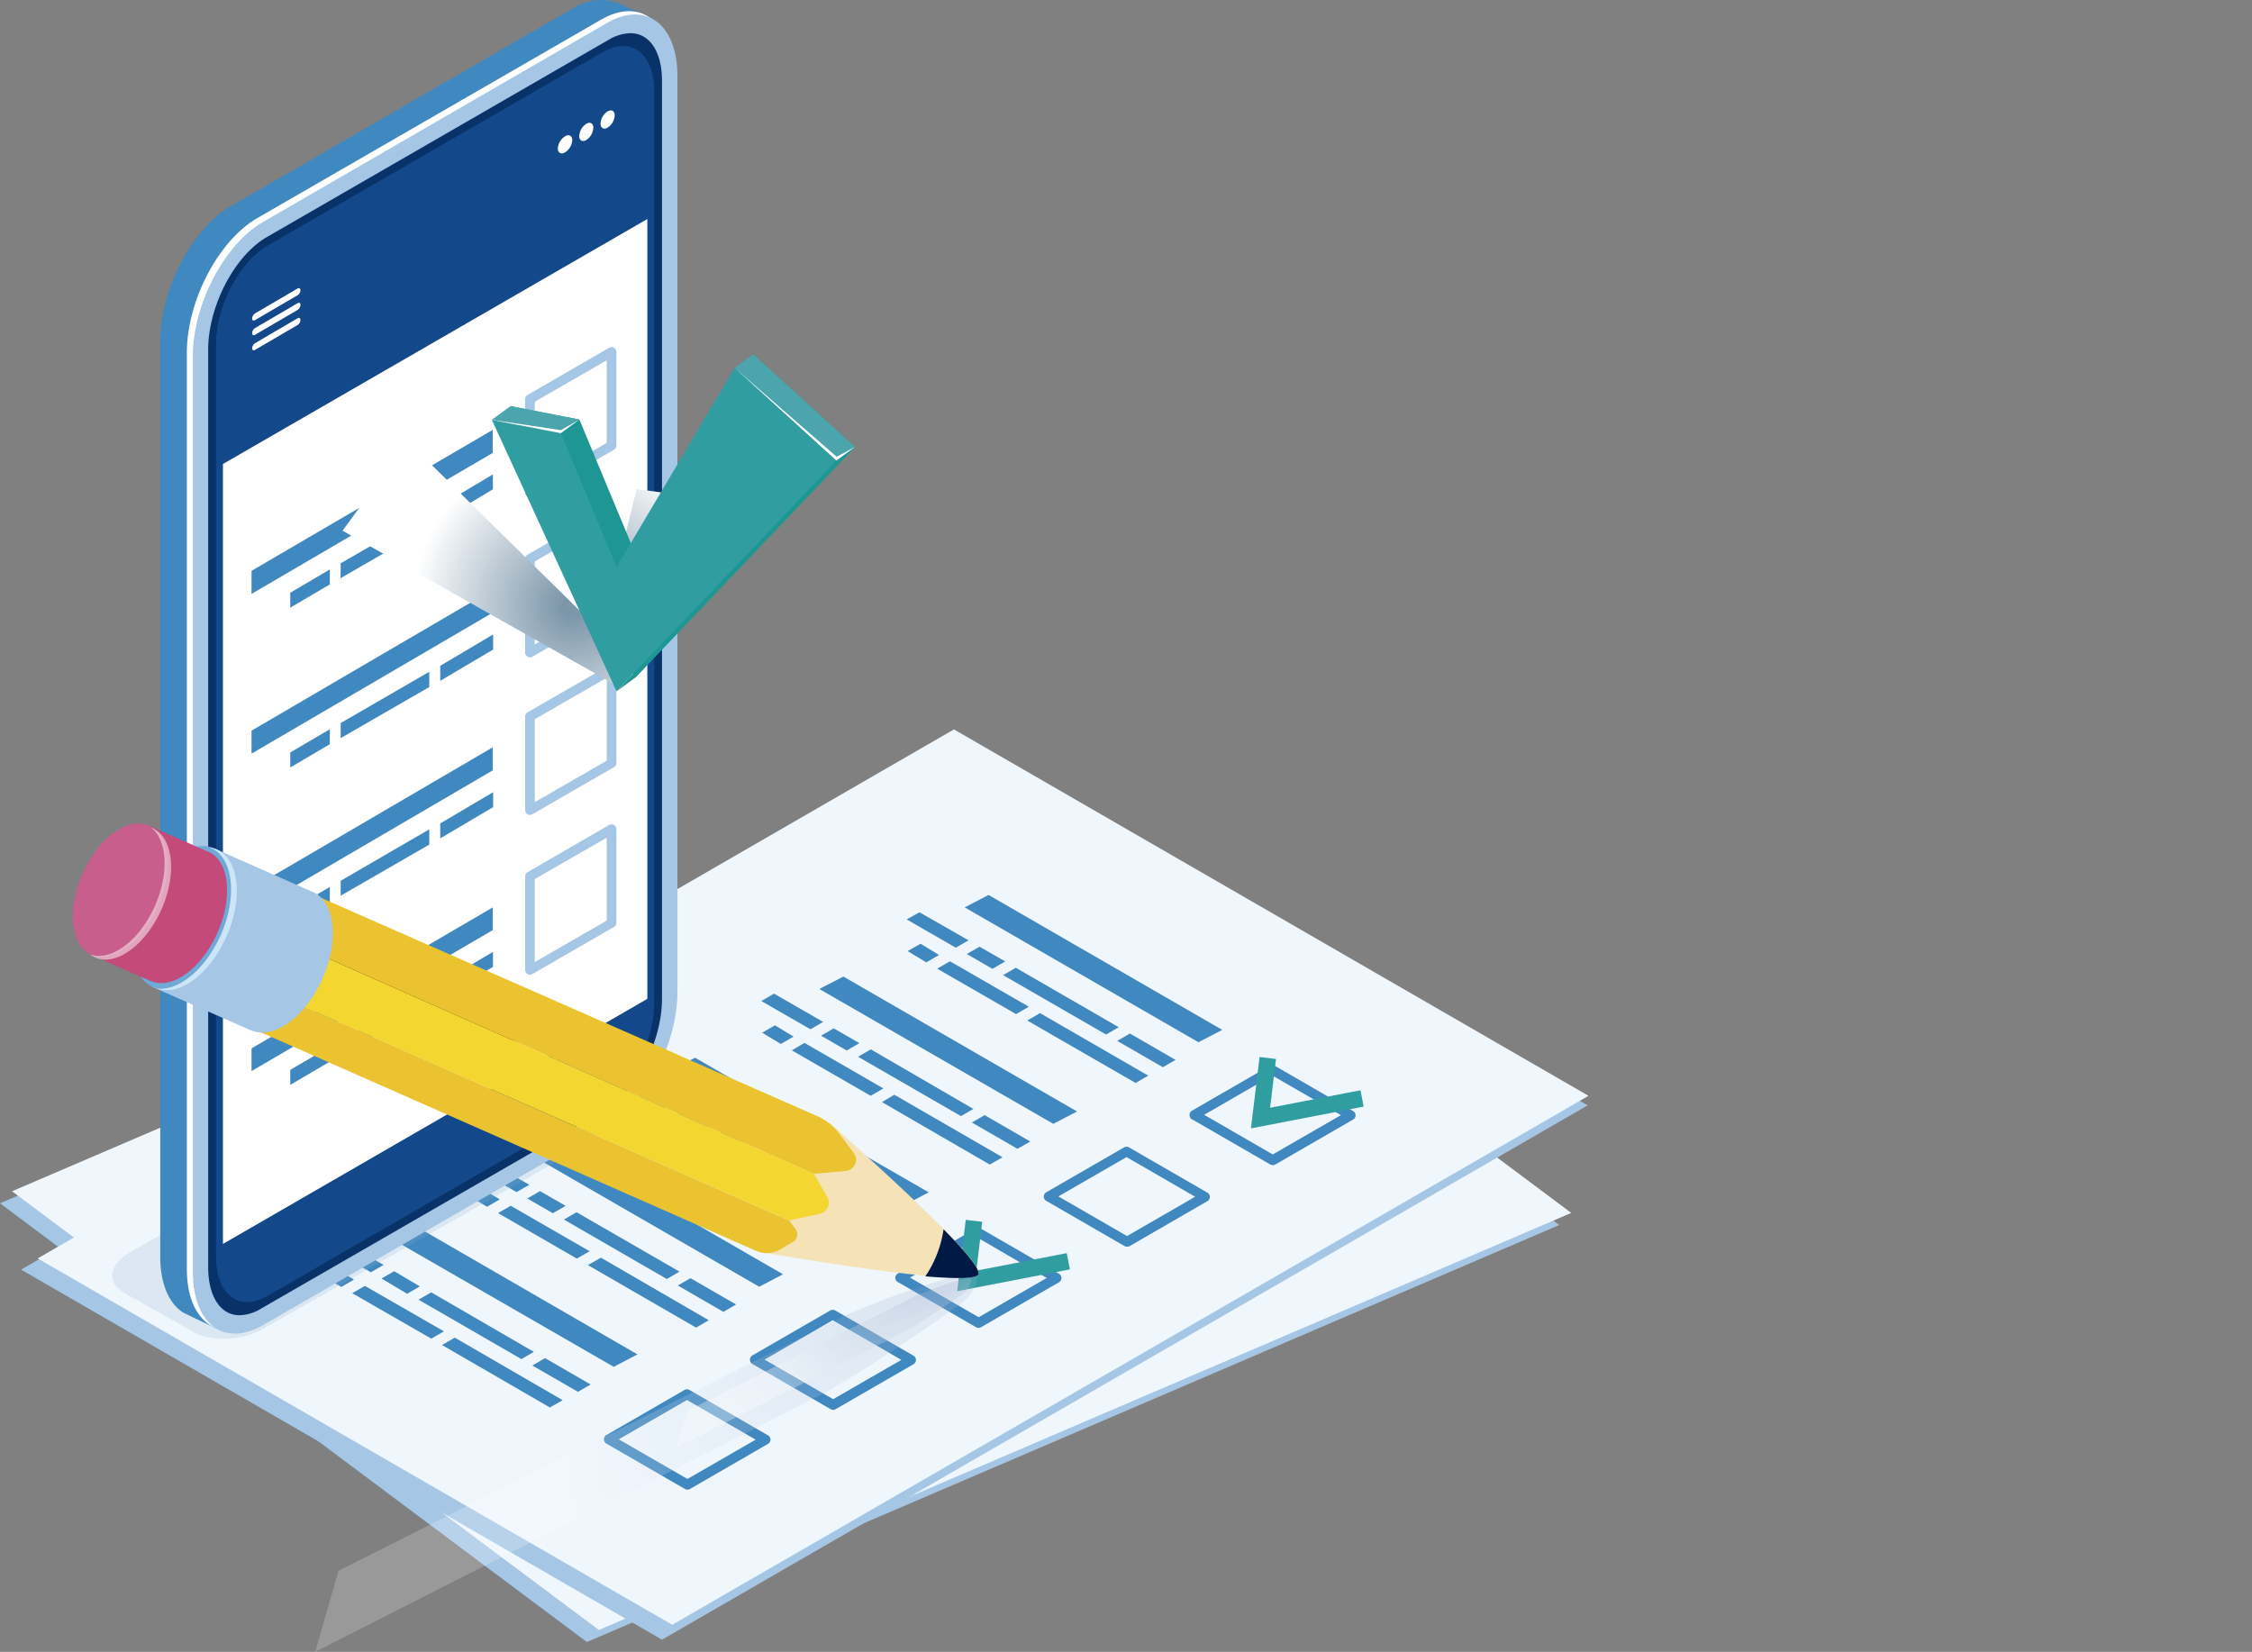 <svg xmlns="http://www.w3.org/2000/svg" xmlns:xlink="http://www.w3.org/1999/xlink" viewBox="0 0 271.53 199.18"><rect x="0" y="0" width="271.53" height="199.18" fill="#808080" stroke="none"/><defs><style>.cls-1{isolation:isolate;}.cls-2{fill:#a5c7e5;}.cls-3{fill:#eff6fc;}.cls-4{fill:#4088c0;}.cls-5{fill:#309ea1;}.cls-6{fill:#8dadc8;}.cls-12,.cls-6{opacity:0.2;}.cls-21,.cls-7{fill:#fff;}.cls-8{fill:#093269;}.cls-9{fill:#13498a;}.cls-10,.cls-12,.cls-13{mix-blend-mode:multiply;}.cls-10{fill:url(#radial-gradient);}.cls-11{fill:#f5e3b7;}.cls-12{fill:url(#radial-gradient-2);}.cls-13{opacity:0.3;fill:url(#radial-gradient-3);}.cls-14{mix-blend-mode:screen;fill:url(#radial-gradient-4);}.cls-15{fill:#ebc230;}.cls-16{fill:#f3d630;}.cls-17{fill:#6faad7;}.cls-18{fill:#cee5f7;}.cls-19{fill:#c34a79;}.cls-20{fill:#c85e8b;}.cls-21{opacity:0.5;}.cls-22{fill:#001a45;}.cls-23{fill:#1e9794;}.cls-24{fill:#4ca5ac;}</style><radialGradient id="radial-gradient" cx="234.45" cy="73.09" r="19.26" gradientTransform="matrix(-1, 0, 0, 1, 303.45, 0)" gradientUnits="userSpaceOnUse"><stop offset="0.06" stop-color="#7c96aa"/><stop offset="1" stop-color="#fff"/></radialGradient><radialGradient id="radial-gradient-2" cx="2625.26" cy="-964.13" r="57.75" gradientTransform="matrix(-0.78, 0.62, 0.24, 0.3, 2392.54, -1188.35)" gradientUnits="userSpaceOnUse"><stop offset="0" stop-color="#7d98be"/><stop offset="1" stop-color="#fff"/></radialGradient><radialGradient id="radial-gradient-3" cx="2621.64" cy="-959.52" r="29.56" xlink:href="#radial-gradient-2"/><radialGradient id="radial-gradient-4" cx="4204.24" cy="-8428.92" r="18.86" gradientTransform="matrix(-1.06, -0.46, -0.06, 0.14, 3999.54, 3198.81)" gradientUnits="userSpaceOnUse"><stop offset="0" stop-color="#fff"/><stop offset="0.13" stop-color="#ca68a0"/><stop offset="1" stop-color="#070308"/></radialGradient></defs><title>Recurso 2</title><g class="cls-1"><g id="Capa_2" data-name="Capa 2"><g id="Capa_1-2" data-name="Capa 1"><polygon class="cls-2" points="70.76 197.99 0 145.09 117.24 94.8 188 147.71 70.76 197.99"/><polygon class="cls-3" points="72.21 196.54 1.45 143.64 118.69 93.35 189.45 146.25 72.21 196.54"/><polygon class="cls-2" points="79.82 197.71 2.54 153.09 114.14 88.65 191.43 133.28 79.82 197.71"/><polygon class="cls-3" points="81.05 195.91 4.54 151.74 115.02 87.95 191.53 132.13 81.05 195.91"/><path class="cls-4" d="M153.46,140.49a.67.67,0,0,1-.3-.08l-9.47-5.47a.6.6,0,0,1,0-1l9.41-5.43a.59.59,0,0,1,.6,0l9.47,5.47a.59.59,0,0,1,0,1l-9.41,5.44A.61.61,0,0,1,153.46,140.49Zm-8.27-6.07,8.27,4.78,8.22-4.74-8.28-4.78Z"/><path class="cls-4" d="M118.11,114.15l-1.54.88,3.09,1.79,1.54-.89ZM113,116.8l9.51,5.48,1.54-.89-9.51-5.48Zm21.89,7.06-12.41-7.17-1.53.89,12.41,7.16Zm-25.45-9.18,2.24,1.36,1.54-.89L111,113.79Zm6.88-5.27,28.18,16.26,2.87-1.49-28.18-16.27Zm-7,1.45,5.92,3.41,1.54-.89L110.86,110Zm25.39,14.65,5.5,3.17,1.53-.88-5.5-3.18Zm-10.85-2.46,13.06,7.53,1.53-.88-13.05-7.54Z"/><polygon class="cls-5" points="150.83 136.06 151.87 127.45 153.85 127.69 153.14 133.57 164.04 131.46 164.42 133.43 150.83 136.06"/><path class="cls-4" d="M135.89,150.33a.64.64,0,0,1-.3-.08l-9.47-5.47a.6.6,0,0,1,0-1l9.41-5.43a.59.59,0,0,1,.6,0l9.47,5.47a.59.59,0,0,1,0,1l-9.41,5.44A.67.67,0,0,1,135.89,150.33Zm-8.28-6.07,8.28,4.78,8.21-4.74-8.27-4.78Z"/><path class="cls-4" d="M100.53,124l-1.53.88,3.09,1.79,1.53-.89Zm-5.06,2.65,9.51,5.48,1.53-.89L97,125.75Zm21.89,7.06L105,126.53l-1.54.89,12.41,7.16ZM91.9,124.52l2.25,1.36,1.53-.89-2.24-1.36Zm6.89-5.27L127,135.51l2.86-1.49-28.17-16.27Zm-7,1.45,5.93,3.41,1.53-.89-5.92-3.41Zm25.39,14.65,5.5,3.17,1.54-.88-5.5-3.18Zm-10.84-2.46,13,7.53,1.54-.88L107.83,132Z"/><path class="cls-4" d="M118,160.12a.64.64,0,0,1-.3-.08l-9.47-5.47a.59.59,0,0,1,0-1l9.41-5.44a.64.64,0,0,1,.6,0l9.47,5.47a.6.6,0,0,1,0,1L118.34,160A.67.67,0,0,1,118,160.12Zm-8.28-6.07,8.28,4.78,8.21-4.74L118,149.31Z"/><path class="cls-4" d="M82.68,133.78l-1.53.89,3.09,1.78,1.53-.89Zm-5.06,2.65,9.51,5.49,1.53-.89-9.5-5.48Zm21.89,7.06L87.1,136.33l-1.54.88L98,144.38Zm-25.46-9.18,2.25,1.36,1.53-.89-2.24-1.35ZM80.94,129l28.18,16.27,2.86-1.5L83.81,127.54Zm-7,1.45,5.93,3.41,1.53-.88-5.92-3.41Zm25.4,14.65,5.49,3.18,1.54-.89-5.5-3.17Zm-10.85-2.46,13,7.54,1.54-.89L90,141.79Z"/><polygon class="cls-5" points="115.41 155.69 116.44 147.09 118.43 147.32 117.72 153.21 128.62 151.1 129 153.06 115.41 155.69"/><path class="cls-4" d="M100.46,170a.67.67,0,0,1-.3-.08l-9.47-5.47a.6.6,0,0,1,0-1l9.42-5.44a.62.62,0,0,1,.59,0l9.47,5.47a.6.6,0,0,1,0,1l-9.41,5.43A.61.61,0,0,1,100.46,170Zm-8.27-6.06,8.27,4.77,8.22-4.74-8.28-4.78Z"/><path class="cls-4" d="M65.11,143.62l-1.53.89,3.08,1.78,1.54-.89Zm-5.06,2.65,9.5,5.49,1.54-.89-9.51-5.48Zm21.88,7.06-12.41-7.16-1.53.88,12.41,7.17Zm-25.45-9.18,2.24,1.36,1.54-.89L58,143.27Zm6.88-5.27,28.18,16.27,2.87-1.5L66.23,137.38Zm-7,1.45,5.92,3.41,1.54-.88-5.93-3.41ZM81.72,155l5.5,3.18,1.53-.89-5.5-3.17Zm-10.84-2.46,13.05,7.54,1.53-.89-13-7.54Z"/><path class="cls-4" d="M82.89,179.62a.64.64,0,0,1-.3-.08l-9.47-5.47a.59.59,0,0,1-.3-.52.57.57,0,0,1,.3-.51l9.41-5.44a.59.59,0,0,1,.6,0l9.47,5.47a.61.61,0,0,1,.3.52.59.59,0,0,1-.3.51l-9.41,5.44A.64.64,0,0,1,82.89,179.62Zm-8.28-6.07,8.28,4.78,8.22-4.74-8.28-4.78Z"/><path class="cls-4" d="M47.53,153.28l-1.53.88L49.09,156l1.53-.89Zm-5.06,2.65L52,161.41l1.53-.88L44,155.05ZM64.36,163,52,155.83l-1.54.88,12.41,7.17Zm-25.45-9.18,2.24,1.36,1.53-.89-2.24-1.36Zm6.88-5.27L74,164.81l2.86-1.5L48.66,147Zm-7,1.45,5.93,3.41,1.53-.89-5.92-3.41Zm25.4,14.65,5.49,3.17,1.54-.88-5.5-3.18ZM53.3,162.18l13,7.53,1.54-.88-13-7.54Z"/><path class="cls-6" d="M23.31,160.58,15,155.91c-2.16-1.25-1.89-3.43.61-4.87l45-25.65c2.49-1.44,6.26-1.6,8.42-.35l8.31,4.67c2.16,1.25,1.89,3.43-.61,4.87l-45,25.65C29.25,161.67,25.47,161.83,23.31,160.58Z"/><path class="cls-4" d="M27.76,157.91,69.24,134c4.68-2.7,8.48-10,8.48-16.19V7.29c0-3.17,2.6-3.87,1-5C78.68,2.24,75,.58,75,.56a6.08,6.08,0,0,0-5.73.33l-41.48,24c-4.68,2.7-8.47,10-8.47,16.19V151.51c0,3.31,1.07,5.68,2.77,6.76.1.06,4.49,2.15,4.61,2.19C28.18,161,25.71,159.09,27.76,157.91Z"/><path class="cls-7" d="M31,159.39l41.49-24c4.67-2.7,8.47-10,8.47-16.18V8.77c0-6.24-3.8-9.11-8.47-6.41L31,26.31c-4.68,2.71-8.47,10-8.47,16.19V153C22.51,159.22,26.3,162.09,31,159.39Z"/><path class="cls-2" d="M31.72,159.78,73.2,135.83c4.68-2.7,8.48-10,8.48-16.19V9.17c0-6.24-3.8-9.11-8.48-6.41l-41.48,24c-4.68,2.7-8.47,9.95-8.47,16.19V153.38C23.25,159.62,27,162.49,31.72,159.78Z"/><path class="cls-8" d="M28.88,158.59a5.26,5.26,0,0,0,2.6-.8L72.75,134c3.9-2.26,7.07-8.35,7.07-13.59V9.77C79.82,6.24,78.34,4,76,4a5.35,5.35,0,0,0-2.6.79L32.18,28.58c-3.91,2.25-7.08,8.35-7.08,13.59V152.78C25.1,156.31,26.58,158.59,28.88,158.59Z"/><path class="cls-9" d="M78.87,121.05V11c0-4.58-2.78-6.68-6.22-4.7L32.27,29.61c-3.43,2-6.22,7.31-6.22,11.88V151.55c0,4.57,2.79,6.68,6.22,4.7l40.38-23.32C76.09,131,78.87,125.63,78.87,121.05Z"/><polygon class="cls-7" points="78.05 120.44 26.88 149.99 26.88 55.95 78.05 26.41 78.05 120.44"/><path class="cls-7" d="M36.23,35c0-.23-.16-.32-.35-.21l-5.13,3a.79.79,0,0,0-.35.61c0,.23.16.32.35.2l5.13-3A.77.77,0,0,0,36.23,35ZM30.4,40.17c0,.22.16.31.35.2l5.13-3a.79.79,0,0,0,.35-.61c0-.22-.16-.31-.35-.2l-5.13,3A.78.78,0,0,0,30.4,40.17Zm0,1.82c0,.22.16.31.35.2l5.13-3a.78.78,0,0,0,.35-.61c0-.22-.16-.31-.35-.2l-5.13,3A.79.79,0,0,0,30.4,42Z"/><path class="cls-7" d="M67.26,17.89c0,.54.39.76.86.49A1.87,1.87,0,0,0,69,16.91c0-.54-.38-.76-.85-.49A1.89,1.89,0,0,0,67.26,17.89Z"/><path class="cls-7" d="M69.84,16.4c0,.54.38.76.85.48a1.87,1.87,0,0,0,.85-1.47c0-.54-.38-.76-.85-.48A1.87,1.87,0,0,0,69.84,16.4Z"/><path class="cls-7" d="M72.41,14.9c0,.54.38.76.85.49a1.89,1.89,0,0,0,.86-1.47c0-.54-.39-.76-.86-.49A1.87,1.87,0,0,0,72.41,14.9Z"/><path class="cls-4" d="M35,73.27l4.77-2.8V68.66L35,71.47Zm-4.67-1.66,29.08-17V51.83l-29.08,17Zm10.73-1.89,10.68-6.16v-1.8L41.08,67.92Zm12-6.9L59.43,59v-1.8L53.05,61Z"/><path class="cls-2" d="M63.61,59.91a.57.57,0,0,1-.29-.5V48.12a.57.57,0,0,1,.29-.5l9.84-5.69a.58.58,0,0,1,.87.51V53.73a.57.57,0,0,1-.29.5l-9.84,5.68a.57.57,0,0,1-.58,0Zm9.55-16.47-8.68,5V58.4l8.68-5Z"/><path class="cls-4" d="M35,92.54l4.77-2.81v-1.8L35,90.73Zm-4.67-1.67,29.08-17V71.1l-29.08,17ZM41.08,89l10.68-6.16V81L41.08,87.18Zm12-6.91,6.38-3.77V76.5l-6.38,3.78Z"/><path class="cls-2" d="M63.61,79.18a.6.6,0,0,1-.29-.51V67.38a.57.57,0,0,1,.29-.5l9.84-5.68a.55.55,0,0,1,.58,0,.57.57,0,0,1,.29.5V73a.57.57,0,0,1-.29.5l-9.84,5.69a.64.64,0,0,1-.58,0ZM73.16,62.7l-8.68,5v10l8.68-5Z"/><path class="cls-4" d="M35,111.55l4.77-2.8v-1.81L35,109.75Zm-4.67-1.66,29.08-17V90.11l-29.08,17ZM41.08,108l10.68-6.16V100L41.08,106.2Zm12-6.91,6.38-3.77v-1.8l-6.38,3.77Z"/><path class="cls-2" d="M63.61,98.19a.58.58,0,0,1-.29-.5V86.39a.59.59,0,0,1,.29-.5l9.84-5.68a.6.6,0,0,1,.58,0,.57.57,0,0,1,.29.5V92a.59.59,0,0,1-.29.5l-9.84,5.68a.57.57,0,0,1-.58,0Zm9.55-16.47-8.68,5v10l8.68-5Z"/><path class="cls-4" d="M35,130.81l4.77-2.8V126.2L35,129Zm-4.67-1.66,29.08-17v-2.74l-29.08,17Zm10.73-1.89,10.68-6.16v-1.8l-10.68,6.16Zm12-6.9,6.38-3.78v-1.8l-6.38,3.77Z"/><path class="cls-2" d="M63.61,117.45a.57.57,0,0,1-.29-.5V105.66a.57.57,0,0,1,.29-.5l9.84-5.69a.58.58,0,0,1,.87.51v11.29a.57.57,0,0,1-.29.5l-9.84,5.68a.57.57,0,0,1-.58,0ZM73.16,101l-8.68,5v10l8.68-5Z"/><polygon class="cls-10" points="87.17 60.4 74.27 82.62 41.3 63.99 49.18 53.24 72.47 76.17 76.77 58.97 87.17 60.4"/><path class="cls-11" d="M91.85,151l8.21-15.57s18.71,16.41,17.91,18.21S91.85,151,91.85,151Z"/><path class="cls-12" d="M40.82,189.4l61.12-30.8s.51-.23.72-.3a97.1,97.1,0,0,1,13.94-4.78h0c1-.25,1.4.05,1.09,1.15a5.08,5.08,0,0,1-2.25,2.83h0s-9.19,6.57-15.06,9.89a7.67,7.67,0,0,1-1,.62l-.06,0h0L38,199.18Z"/><path class="cls-13" d="M82.86,170.12l27.42-13.81.32-.14a43.67,43.67,0,0,1,6.25-2.14h0c.43-.11.12,1.3-.51,1.79h0s-4.13,2.95-6.76,4.44a3.68,3.68,0,0,1-.45.28h0l-27.53,14Z"/><path class="cls-14" d="M28.8,109c-.62,1.44,7.82,6.46,18.86,11.22s20.47,7.45,21.09,6-7.82-6.45-18.85-11.21S29.42,107.6,28.8,109Z"/><path class="cls-15" d="M37.76,107.84l60.78,26.74a6.6,6.6,0,0,1,2.64,2.09l1.75,2.34a1.37,1.37,0,0,1-1,2.19l-3.82.33L35.37,113.71Z"/><path class="cls-16" d="M35.37,113.71l62.76,27.82,1.62,2.82a1.36,1.36,0,0,1-.89,2l-3.72.81-61.27-27Z"/><path class="cls-15" d="M33.87,120.15,31,124.28l60.17,26.55a3.19,3.19,0,0,0,2.87-.16l1.36-.8a1.1,1.1,0,0,0,.52-1.69l-.77-1Z"/><path class="cls-2" d="M18.38,119l7.42-16.71,11.85,5.24h0l.07,0c2.68,1.19,3.2,5.9,1.15,10.51s-5.89,7.38-8.57,6.19l-.07,0h0Z"/><path class="cls-17" d="M18.42,119c2.68,1.19,6.52-1.58,8.57-6.19s1.53-9.32-1.16-10.52-6.52,1.58-8.57,6.2S15.73,117.81,18.42,119Z"/><path class="cls-18" d="M26.61,112.76c2.05-4.61,1.53-9.32-1.16-10.51a1.27,1.27,0,0,0-.18-.06,3.29,3.29,0,0,1,.87.23c2.69,1.19,3.21,5.9,1.16,10.51s-5.71,7.25-8.39,6.26C21.5,119.54,24.77,116.9,26.61,112.76Z"/><path class="cls-19" d="M11,115.14l6.92-15.6,7.15,3.15h0l.06,0c2.51,1.11,3,5.51,1.08,9.81s-5.5,6.9-8,5.79l-.06,0h0Z"/><ellipse class="cls-20" cx="14.48" cy="107.35" rx="8.53" ry="4.97" transform="translate(-89.51 77.03) rotate(-66.06)"/><path class="cls-21" d="M18.68,109.23c1.74-3.93,1.49-7.92-.46-9.44l.16.06c2.51,1.11,3,5.51,1.08,9.82s-5.5,6.89-8,5.78a3,3,0,0,1-.61-.38C13.34,116,16.81,113.45,18.68,109.23Z"/><path class="cls-22" d="M113.77,148.22a13.69,13.69,0,0,1-2.2,5.68c3.5.29,6.15.32,6.4-.25S116.38,150.87,113.77,148.22Z"/><polygon class="cls-23" points="61.55 48.97 76.58 81.72 103.09 53.89 90.83 42.72 76.58 66.73 69.86 50.59 61.55 48.97"/><polygon class="cls-5" points="59.3 50.62 74.34 83.36 100.85 55.53 88.58 44.36 74.34 68.38 67.61 52.23 59.3 50.62"/><polygon class="cls-23" points="103.09 53.89 100.85 55.53 74.34 83.36 76.58 81.72 103.09 53.89"/><polygon class="cls-24" points="61.55 48.97 59.3 50.62 67.61 52.23 69.86 50.59 61.55 48.97"/><polygon class="cls-24" points="100.85 55.53 88.58 44.36 90.83 42.72 103.09 53.89 100.85 55.53"/><polygon class="cls-7" points="67.64 51.87 59.3 50.62 67.61 52.23 69.86 50.59 67.64 51.87"/><polygon class="cls-7" points="100.85 55.53 88.58 44.36 100.88 55.08 103.09 53.89 100.85 55.53"/></g></g></g></svg>